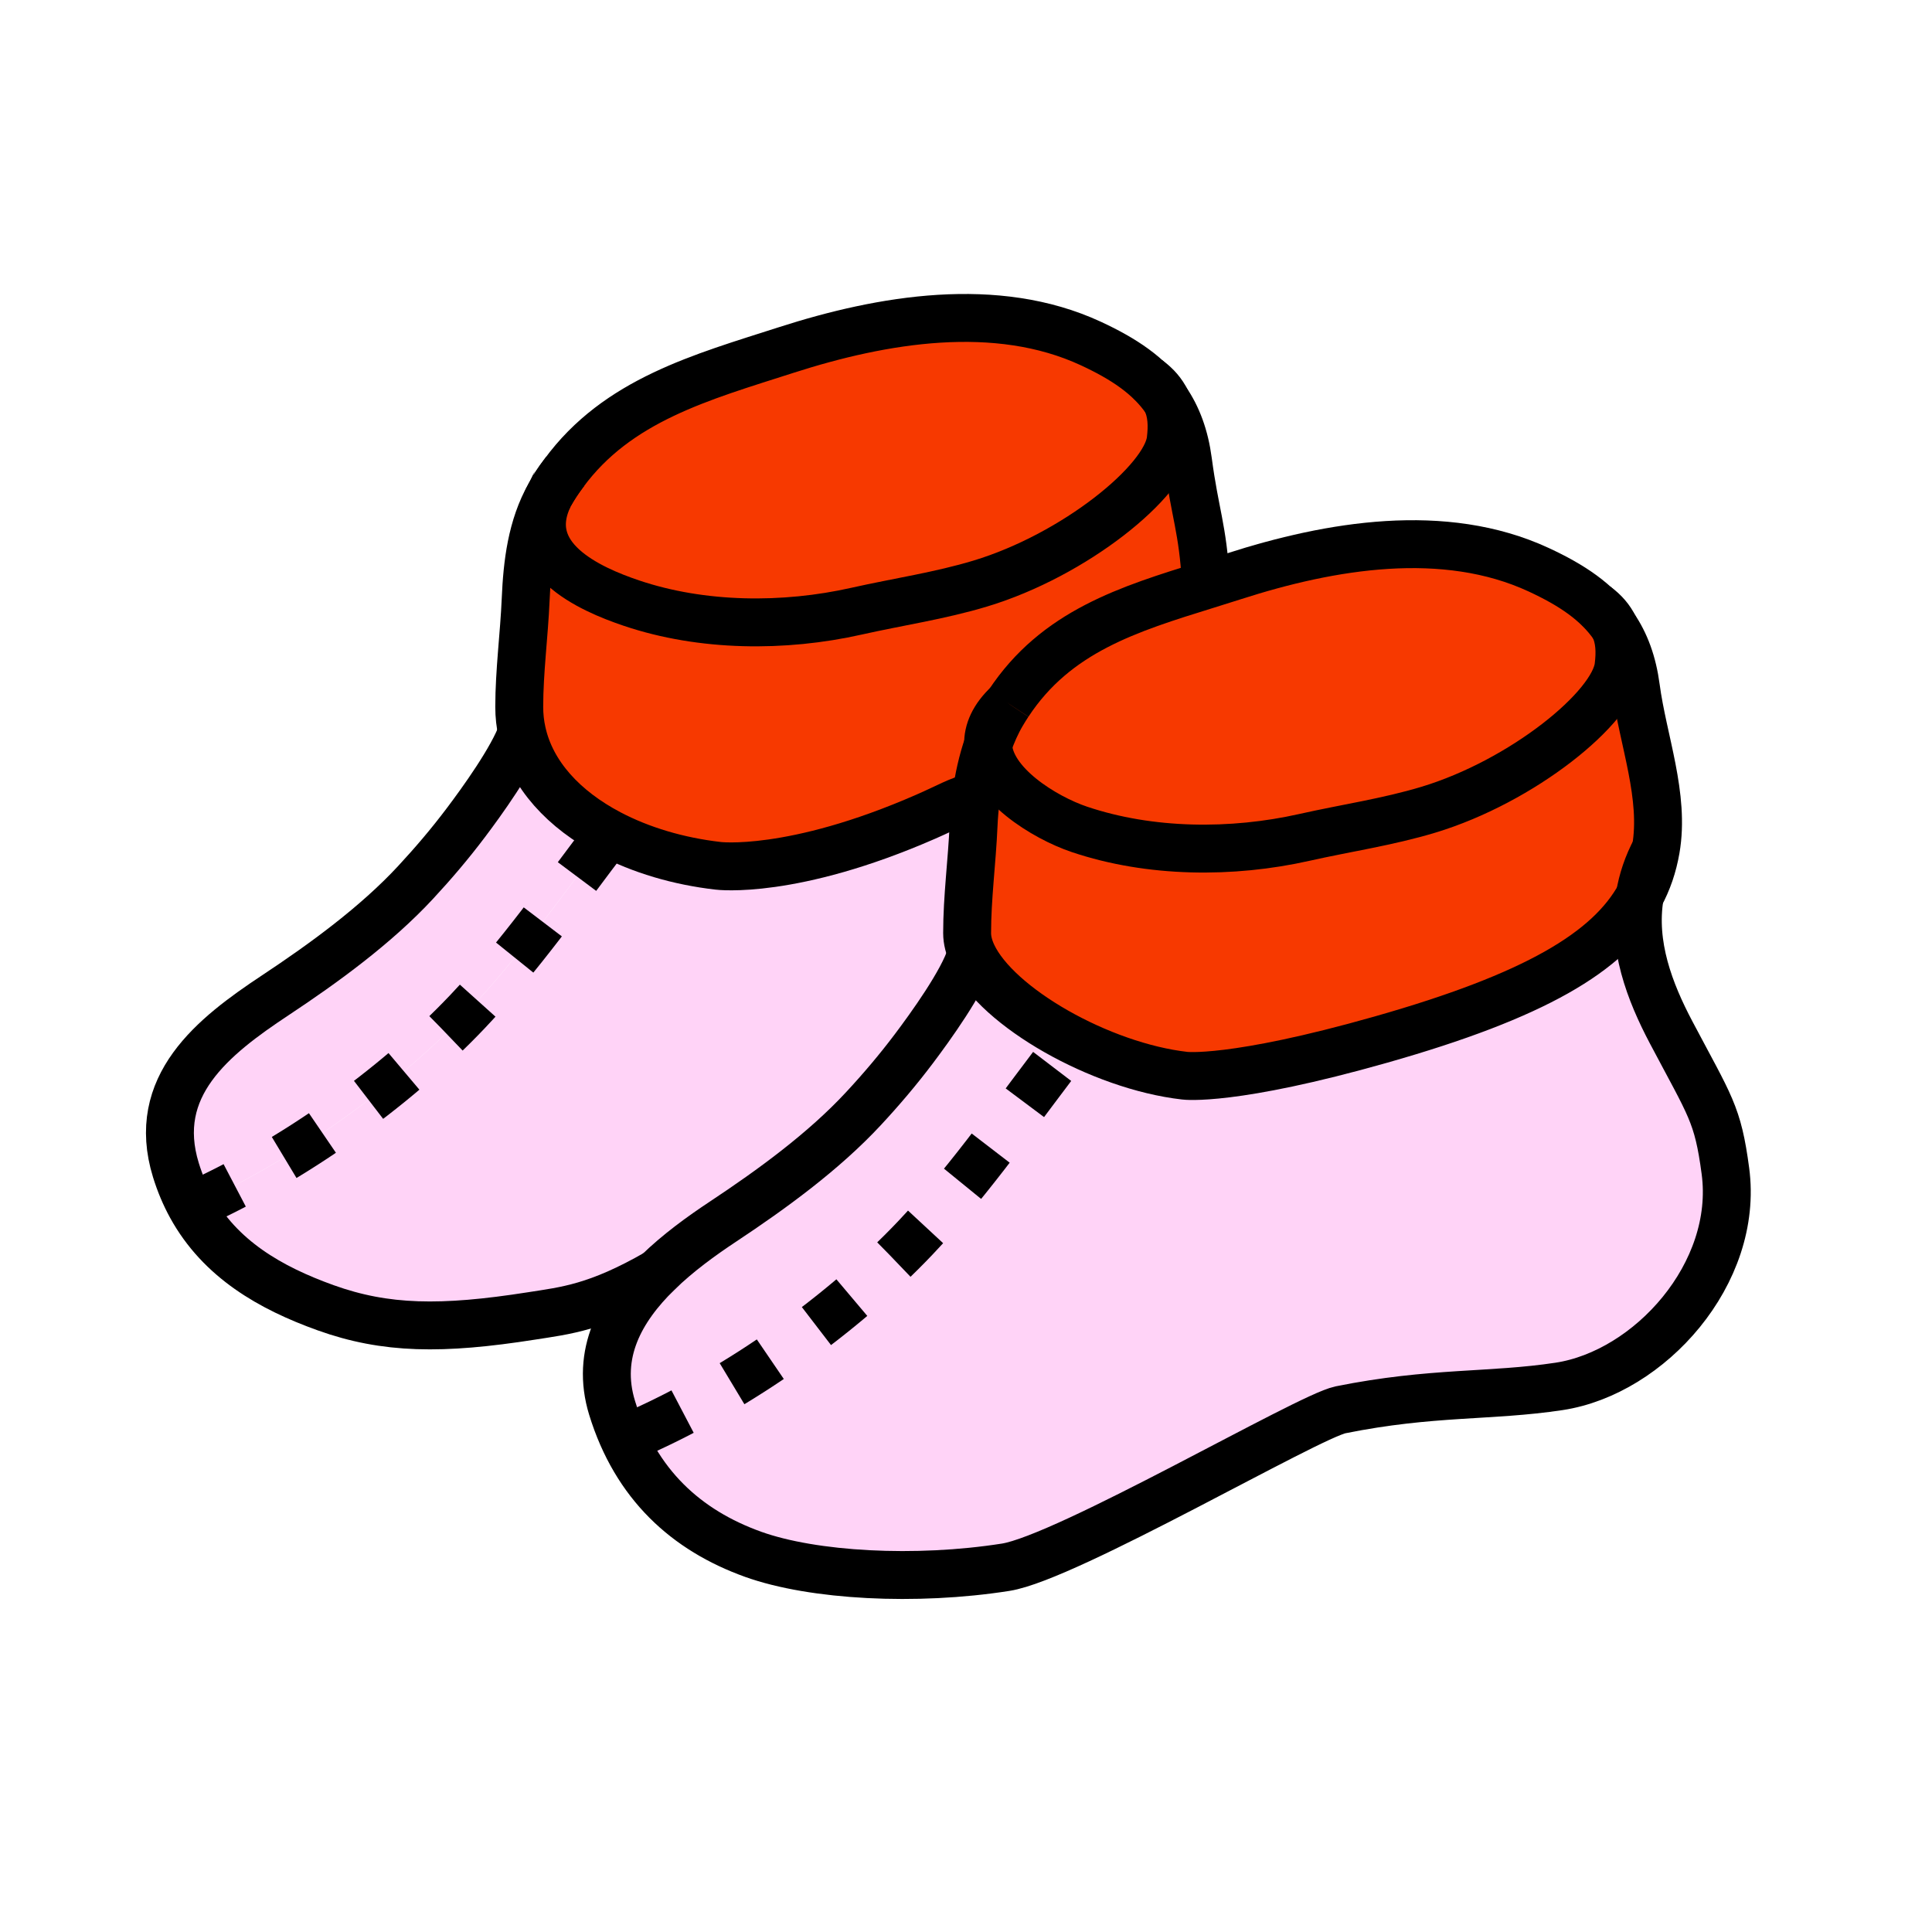 <svg enable-background="new 0 0 850.394 850.394" height="850.394" viewBox="0 0 850.394 850.394" width="850.394" xmlns="http://www.w3.org/2000/svg"><path d="m316.12 381.1c-17.53-2.01-34.08-6.94-47.96-14.26-19.85-10.46-34.27-25.81-38.39-44.54-.81-3.6-1.22-7.32-1.22-11.16 0-15.6 2.16-31.63 2.83-47.29.68-15.78 2.58-31.98 10.56-46.01-13.8 27.62 17.65 41.45 36.01 47.63 31.11 10.49 67.13 10.74 99.1 3.54 18.18-4.09 36.69-6.78 54.53-12.18 41.24-12.47 81.5-44.89 83.71-63.14.75-6.22.61-12.15-2.021-17.51 4.931 7.19 8.2 15.87 9.65 26.82 3.1 23.32 6.47 29.42 7.84 53.08l.42 1.34c-34.359 10.67-66.38 20.44-87.3 52.25-.01.01-.01.01-.02.02-6.54 6.09-9.091 12.19-8.931 18.02-2.54 7.28-4.229 15.05-5.25 22.65l-.199-.03c-8.88 2.54-10.96 4.31-21.98 9.14-58.869 25.77-91.379 21.63-91.379 21.63z" fill="#f73900"/><path d="m268.16 366.84-.23.44c-20.1 26.32-39.07 53.65-62.11 77.951-32.47 34.229-77.34 65.829-120.49 85.289l-1.22.421c-2.65-4.83-4.9-10.12-6.69-15.921-11.38-36.93 16.27-58.739 43.79-76.96 21.38-14.16 44.23-30.8 61.69-49.62 7.85-8.45 15.26-17.18 22.14-26.31 6.87-9.11 20.52-27.97 24.73-39.83 4.12 18.73 18.54 34.08 38.39 44.54z" fill="#ffd3f7"/><path d="m268.16 366.84c13.88 7.32 30.43 12.25 47.96 14.26 0 0 32.51 4.14 91.38-21.63 11.02-4.83 13.1-6.6 21.98-9.14l.199.03c-.609 4.46-.979 8.86-1.16 13.06-.67 15.66-2.839 31.7-2.83 47.29 0 3.1.84 6.33 2.38 9.61l-.69.13c-3.54 11.71-18.05 31.77-25.2 41.25-6.88 9.13-14.29 17.87-22.14 26.31-17.46 18.82-40.31 35.46-61.69 49.62-9.68 6.41-20.02 13.9-28.85 22.53 0 0-.01 0-.01.01-26.7 15.42-40.66 16.72-55.57 19.061-39.52 6.199-64.17 5.869-90.6-3.61-24.34-8.74-46.42-21.4-59.21-44.68l1.22-.421c43.15-19.46 88.02-51.06 120.49-85.289 23.04-24.3 42.01-51.63 62.11-77.951z" fill="#ffd3f7"/><path d="m710.45 275.82c2.59 5.34 2.729 11.25 1.97 17.45-2.21 18.24-42.46 50.67-83.7 63.14-17.84 5.39-36.35 8.08-54.529 12.17-31.971 7.2-67.99 6.95-99.101-3.53-15.33-5.17-39.68-20.07-40.16-37.34 1.66-4.79 3.69-9.36 6.13-13.52.91-1.55 1.841-3.05 2.801-4.5.01-.01.01-.01.02-.02 20.92-31.81 52.94-41.58 87.3-52.25 3.99-1.24 8.021-2.49 12.061-3.79 42.33-13.61 92.479-22.12 134.04-2.85 14.518 6.73 25.738 14.18 33.168 25.04z" fill="#f73900"/><path d="m720.06 302.57c3.101 23.33 12.841 47.88 8.771 71.24-3.69 6.86-5.93 13.7-7.04 20.44-13.64 24.82-46.29 44.12-113.95 63.34-65.53 18.62-86.32 15.9-86.32 15.9-37.229-4.24-82.659-30.15-93.449-53.17-1.54-3.28-2.38-6.51-2.38-9.61-.01-15.59 2.16-31.63 2.83-47.29.181-4.2.551-8.6 1.16-13.06 1.021-7.6 2.71-15.37 5.25-22.65.48 17.27 24.83 32.17 40.16 37.34 31.11 10.48 67.13 10.73 99.101 3.53 18.18-4.09 36.689-6.78 54.529-12.17 41.24-12.47 81.49-44.9 83.7-63.14.76-6.2.62-12.11-1.97-17.45 4.908 7.17 8.158 15.83 9.608 26.75z" fill="#f73900"/><path d="m248.09 208.37c23.66-32.34 60.74-42.34 98.01-54.32 42.33-13.61 92.48-22.11 134.04-2.85 14.49 6.72 25.7 14.16 33.13 24.98 2.631 5.36 2.771 11.29 2.021 17.51-2.21 18.25-42.47 50.67-83.71 63.14-17.84 5.4-36.35 8.09-54.53 12.18-31.97 7.2-67.99 6.95-99.1-3.54-18.36-6.18-49.81-20.01-36.01-47.63.01 0 .01-.01.01-.02.13-.25.28-.49.42-.74 1.77-3.02 3.65-5.87 5.62-8.57.029-.04.069-.09.099-.14z" fill="#f73900"/><path d="m428.07 420.32c10.79 23.02 56.22 48.93 93.449 53.17 0 0 20.79 2.72 86.32-15.9 67.66-19.22 100.311-38.52 113.95-63.34-3.62 21.67 4.4 42.4 13.76 60.13 17.311 32.79 20.53 35.74 23.91 61.04 6.03 45.16-33.45 88.79-73.2 94.82-30.2 4.58-55.96 2.2-96.18 10.3-14.23 2.87-120.41 65.06-147.43 69.3-39.51 6.21-84.71 3.78-111.141-5.689-29.39-10.561-51.67-30.65-62.08-64.431-7.37-23.93 3.79-43.67 20.06-59.55 0-.01.01-.01.01-.01 8.83-8.63 19.17-16.12 28.85-22.53 21.38-14.16 44.23-30.8 61.69-49.62 7.85-8.439 15.26-17.18 22.14-26.31 7.15-9.48 21.66-29.54 25.2-41.25z" fill="#ffd3f7"/><g fill="none"><path d="m241.94 217.84c-7.98 14.03-9.88 30.23-10.56 46.01-.67 15.66-2.83 31.69-2.83 47.29 0 3.84.41 7.56 1.22 11.16 4.12 18.73 18.54 34.08 38.39 44.54 13.88 7.32 30.43 12.25 47.96 14.26 0 0 32.51 4.14 91.38-21.63 11.02-4.83 13.1-6.6 21.98-9.14" stroke="#000" stroke-width="21.088"/><path d="m247.99 208.51c-1.97 2.7-3.85 5.55-5.62 8.57-.14.25-.29.49-.42.74" stroke="#000" stroke-width="21.088"/><path d="m530.76 256.08c-1.37-23.66-4.74-29.76-7.84-53.08-1.45-10.95-4.72-19.63-9.65-26.82-7.43-10.82-18.64-18.26-33.13-24.98-41.56-19.26-91.709-10.76-134.04 2.85-37.27 11.98-74.35 21.98-98.01 54.32" stroke="#000" stroke-width="21.088"/><path d="m248.76 207.55c-.22.28-.45.55-.67.82-.03.05-.07.1-.1.14-2.58 3.27-4.56 6.37-6.04 9.31 0 .01 0 .02-.01.02-13.8 27.62 17.65 41.45 36.01 47.63 31.11 10.49 67.13 10.74 99.1 3.54 18.18-4.09 36.69-6.78 54.53-12.18 41.24-12.47 81.5-44.89 83.71-63.14.75-6.22.61-12.15-2.021-17.51-1.6-3.28-4.13-6.34-7.939-9.14" stroke="#000" stroke-width="21.088"/><path d="m230.24 320.87c-.14.46-.3.94-.47 1.43-4.21 11.86-17.86 30.72-24.73 39.83-6.88 9.13-14.29 17.86-22.14 26.31-17.46 18.82-40.31 35.46-61.69 49.62-27.52 18.221-55.17 40.03-43.79 76.96 1.79 5.801 4.04 11.091 6.69 15.921 12.79 23.279 34.87 35.939 59.21 44.68 26.43 9.479 51.08 9.81 90.6 3.61 14.91-2.341 28.87-3.641 55.57-19.061" stroke="#000" stroke-width="21.088"/><path d="m85.33 530.52c43.15-19.46 88.02-51.06 120.49-85.289 23.04-24.3 42.01-51.63 62.11-77.951" stroke="#000" stroke-dasharray="20 25" stroke-width="21.088"/><path d="m443.86 309.69c-.96 1.45-1.891 2.95-2.801 4.5-2.439 4.16-4.47 8.73-6.13 13.52-2.54 7.28-4.229 15.05-5.25 22.65-.609 4.46-.979 8.86-1.16 13.06-.67 15.66-2.839 31.7-2.83 47.29 0 3.1.84 6.33 2.38 9.61 10.79 23.02 56.22 48.93 93.449 53.17 0 0 20.79 2.72 86.32-15.9 67.66-19.22 100.311-38.52 113.95-63.34 3.52-6.41 5.78-13.19 7.04-20.44 4.07-23.36-5.67-47.91-8.771-71.24-1.449-10.92-4.699-19.58-9.609-26.75-7.431-10.86-18.65-18.31-33.17-25.04-41.561-19.27-91.71-10.76-134.04 2.85-4.04 1.3-8.07 2.55-12.061 3.79-34.359 10.67-66.38 20.44-87.3 52.25" stroke="#000" stroke-width="21.088"/><path d="m443.88 309.67c-.01.01-.01.01-.02.02-6.54 6.09-9.091 12.19-8.931 18.02.48 17.27 24.83 32.17 40.16 37.34 31.11 10.48 67.13 10.73 99.101 3.53 18.18-4.09 36.689-6.78 54.529-12.17 41.24-12.47 81.49-44.9 83.7-63.14.76-6.2.62-12.11-1.97-17.45-1.601-3.3-4.141-6.4-7.98-9.21" stroke="#000" stroke-width="21.088"/><path d="m282.47 630.09c43.15-19.46 88.02-51.05 120.49-85.28 25.33-26.72 45.74-57.1 68.13-85.77" stroke="#000" stroke-dasharray="20 25" stroke-width="21.088"/><path d="m728.83 373.81c-3.69 6.86-5.93 13.7-7.04 20.44-3.62 21.67 4.4 42.4 13.76 60.13 17.311 32.79 20.53 35.74 23.91 61.04 6.03 45.16-33.45 88.79-73.2 94.82-30.2 4.58-55.96 2.2-96.18 10.3-14.23 2.87-120.41 65.06-147.43 69.3-39.51 6.21-84.71 3.78-111.141-5.689-29.39-10.561-51.67-30.65-62.08-64.431-7.37-23.93 3.79-43.67 20.06-59.55 0-.01.01-.01.01-.01 8.83-8.63 19.17-16.12 28.85-22.53 21.38-14.16 44.23-30.8 61.69-49.62 7.85-8.439 15.26-17.18 22.14-26.31 7.15-9.48 21.66-29.54 25.2-41.25" stroke="#000" stroke-width="21.088"/><path d="m0 0h850.394v850.394h-850.394z"/></g></svg>